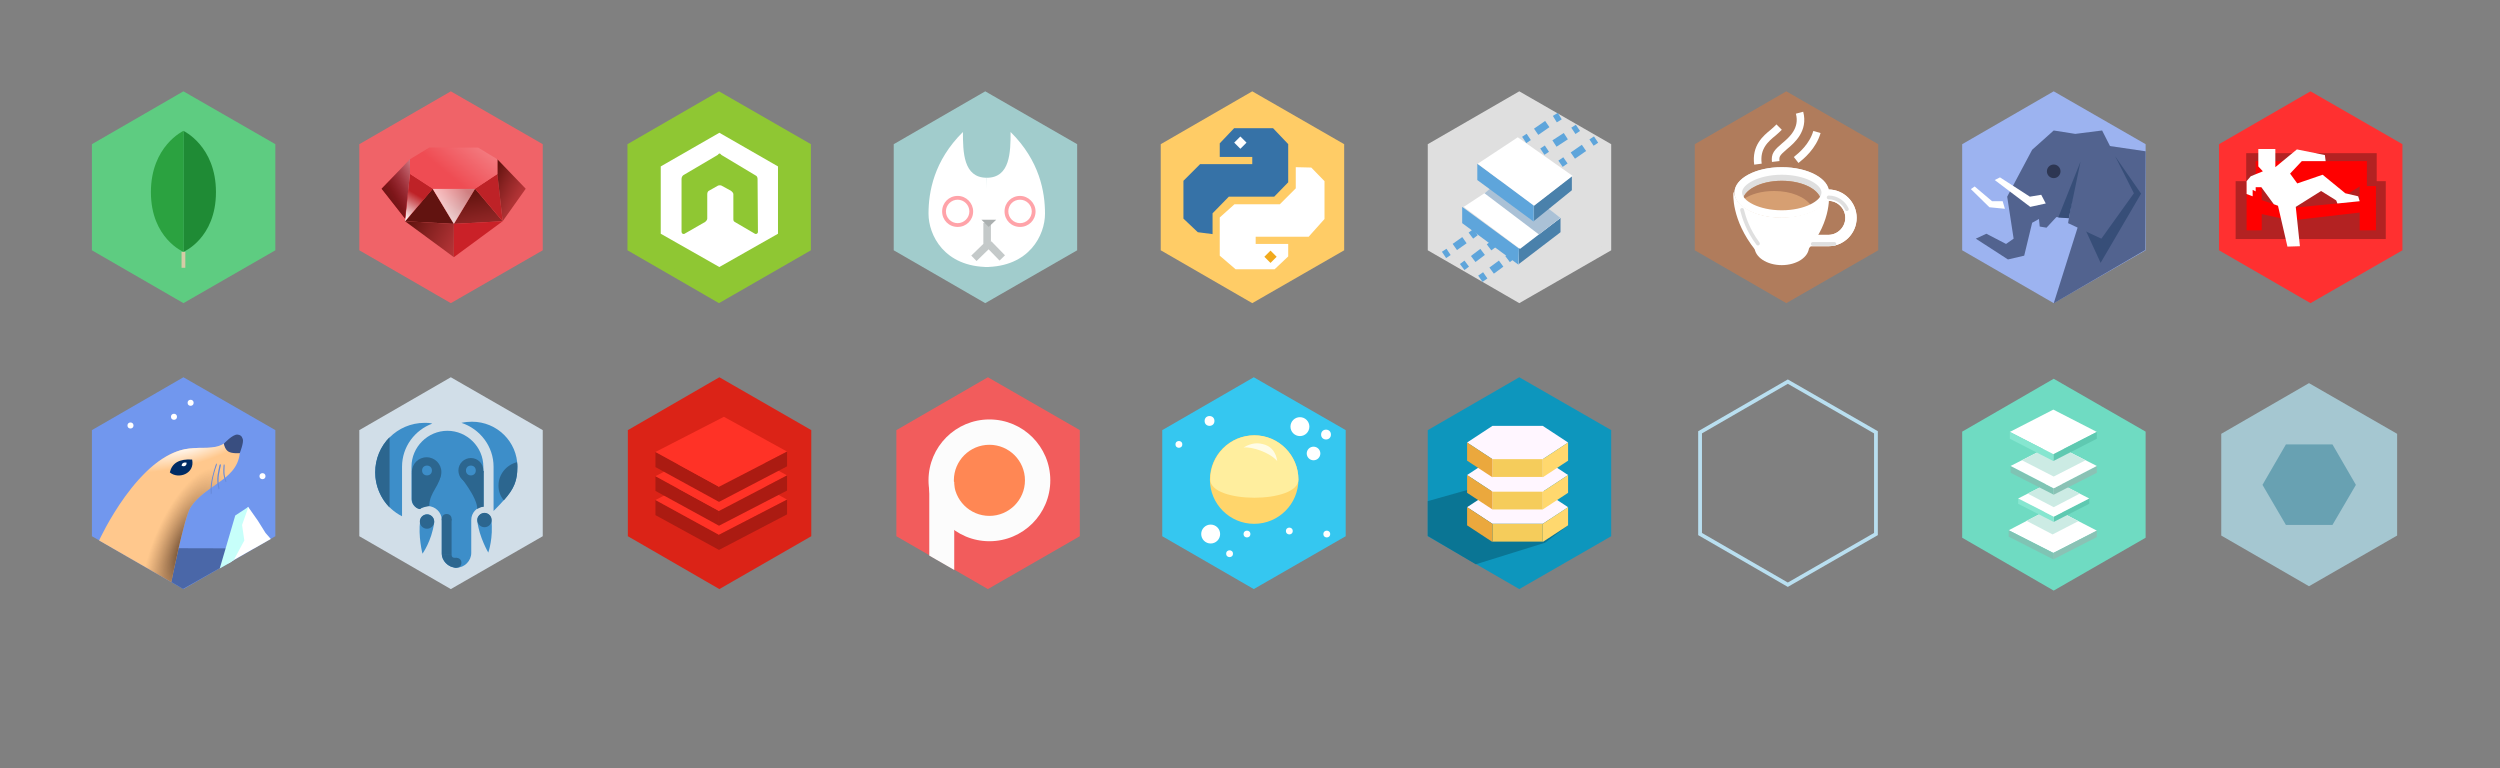 <?xml version="1.0" encoding="utf-8"?>
<!-- Generator: Adobe Illustrator 19.2.1, SVG Export Plug-In . SVG Version: 6.00 Build 0)  -->
<svg version="1.1" id="svgs" xmlns="http://www.w3.org/2000/svg" xmlns:xlink="http://www.w3.org/1999/xlink" x="0px" y="0px"
	 viewBox="0 0 661 203.1" style="enable-background:new 0 0 661 203.1;" xml:space="preserve">
<rect x="0" y="0" width="661" height="203.1" fill="#808080" stroke="none"/>
<style type="text/css">
	.st0{fill:#F06368;stroke:#F06368;stroke-width:2;stroke-miterlimit:10;}
	.st1{fill:#CA2128;}
	.st2{fill:url(#SVGID_1_);}
	.st3{fill:#BE2227;}
	.st4{fill:url(#SVGID_2_);}
	.st5{fill:#621310;}
	.st6{fill:url(#SVGID_3_);}
	.st7{fill:#D32034;}
	.st8{fill:url(#SVGID_4_);}
	.st9{fill:url(#SVGID_5_);}
	.st10{fill:url(#SVGID_6_);}
	.st11{fill:url(#SVGID_7_);}
	.st12{fill:#EF4C53;}
	.st13{opacity:0.61;fill:url(#SVGID_8_);enable-background:new    ;}
	.st14{fill:url(#SVGID_9_);}
	.st15{fill:url(#SVGID_10_);}
	.st16{fill:#8FC733;stroke:#8FC733;stroke-width:2;stroke-miterlimit:10;}
	.st17{fill:#FFFFFF;}
	.st18{fill:#8FC733;}
	.st19{fill:#A1CCCC;stroke:#A1CCCC;stroke-width:2;stroke-miterlimit:10;}
	.st20{fill:#FFA3A9;}
	.st21{fill:none;stroke:#C4C9C9;stroke-width:2;stroke-miterlimit:10;}
	.st22{fill:#ABB0B0;}
	.st23{fill:#FFCC66;stroke:#FFCC66;stroke-width:2;stroke-miterlimit:10;}
	.st24{fill:#3672A7;}
	.st25{fill:#F1AA1D;}
	.st26{fill:#6FDBC2;stroke:#6FDBC2;stroke-width:2;stroke-miterlimit:10;}
	.st27{fill:#CCEBE4;}
	.st28{fill:#8AC2B5;}
	.st29{fill:#7FC4B4;}
	.st30{fill:#5FC9B1;}
	.st31{fill:#86E6D0;}
	.st32{fill:#A5C7D1;}
	.st33{fill:#68A1B2;}
	.st34{fill:#DFDFDF;stroke:#DFDFDF;stroke-width:2;stroke-miterlimit:10;}
	.st35{fill:#4A81AB;}
	.st36{fill:#5EA5DB;}
	.st37{fill:#AAC1D6;}
	.st38{fill:none;stroke:#5EA5DB;stroke-width:2;stroke-miterlimit:10;}
	.st39{fill:none;stroke:#5EA5DB;stroke-width:2;stroke-miterlimit:10;stroke-dasharray:3.581,2.387;}
	.st40{fill:none;stroke:#5EA5DB;stroke-width:2;stroke-miterlimit:10;stroke-dasharray:3.119,2.079;}
	.st41{fill:none;stroke:#5EA5DB;stroke-width:2;stroke-miterlimit:10;stroke-dasharray:3.119,2.08;}
	.st42{fill:none;stroke:#5EA5DB;stroke-width:2;stroke-miterlimit:10;stroke-dasharray:3.12,2.08;}
	.st43{fill:#B07C5C;stroke:#B07C5C;stroke-width:2;stroke-miterlimit:10;}
	.st44{fill:#DFDFDF;}
	.st45{clip-path:url(#SVGID_12_);fill:#D69F72;}
	.st46{clip-path:url(#SVGID_14_);fill:#B37E5D;}
	.st47{fill:none;stroke:#FFFFFF;stroke-width:3;stroke-miterlimit:10;}
	.st48{fill:none;stroke:#DFDFDF;stroke-linecap:round;stroke-miterlimit:10;}
	.st49{fill:none;stroke:#FFFFFF;stroke-width:2;stroke-miterlimit:10;}
	.st50{fill:#9CB3F0;stroke:#9CB3F0;stroke-width:2;stroke-miterlimit:10;}
	.st51{fill:#52638F;}
	.st52{fill:#374E78;}
	.st53{fill:#2D3652;}
	.st54{fill:#FF3030;stroke:#FF3030;stroke-width:2;stroke-miterlimit:10;}
	.st55{fill:#B32222;}
	.st56{fill:#FF0000;}
	.st57{fill:#5ECC81;stroke:#5ECC81;stroke-width:2;stroke-miterlimit:10;}
	.st58{fill:#1F8B35;}
	.st59{fill:#2BA240;}
	.st60{fill:none;stroke:#D6CBA6;stroke-miterlimit:10;}
	.st61{fill:#7197EE;stroke:#7197EE;stroke-width:2;stroke-miterlimit:10;}
	.st62{fill:#4A67A8;}
	.st63{fill:#FFC88D;}
	.st64{fill:url(#path3352_1_);}
	.st65{fill:url(#path4028_1_);}
	.st66{fill:#002B64;}
	.st67{fill:#678AD9;}
	.st68{fill:#394E80;}
	.st69{fill:#C7FFFA;}
	.st70{fill:#D1DEE8;stroke:#D1DEE8;stroke-width:2;stroke-miterlimit:10;}
	.st71{fill:#3D8EC9;}
	.st72{fill:#2C668F;}
	.st73{fill:#DB2317;stroke:#DB2317;stroke-width:2;stroke-miterlimit:10;}
	.st74{fill:#AB1B12;}
	.st75{fill:#FF3226;}
	.st76{fill:#F25C5C;stroke:#F25C5C;stroke-width:2;stroke-miterlimit:10;}
	.st77{fill:#FCFCFC;}
	.st78{fill:#FF8754;}
	.st79{fill:#35C7F0;stroke:#35C7F0;stroke-width:2;stroke-miterlimit:10;}
	.st80{fill:#FFD56B;}
	.st81{fill:#FFEE9E;}
	.st82{fill:#FFFCE6;}
	.st83{fill:#0D96BD;stroke:#0D96BD;stroke-width:2;stroke-miterlimit:10;}
	.st84{fill:#0A7594;}
	.st85{fill:#FFF6FF;}
	.st86{fill:#FFD86E;}
	.st87{fill:#F5CC5B;}
	.st88{fill:#EBA83D;}
	.st89{fill:none;stroke:#B9DFF0;stroke-miterlimit:10;}
	.st90{fill:none;stroke:#218BB0;stroke-width:1.113;stroke-linecap:round;stroke-linejoin:round;}
	.st91{fill:#218BB0;}
	.st92{fill:none;stroke:#46B4DB;stroke-width:0.88;stroke-linecap:round;stroke-linejoin:round;}
	.st93{fill:#46B4DB;}
	.st94{fill:#005A7A;}
	.st95{fill:none;stroke:#DB4559;stroke-width:2;stroke-miterlimit:10;}
</style>
<g id="hex-ruby">
	<polygon id="_x3E_bg" class="st0" points="142.5,65.6 119.2,79 96,65.6 96,38.7 119.2,25.3 142.5,38.7 	"/>
	<path class="st1" d="M120,58.5"/>
	
		<linearGradient id="SVGID_1_" gradientUnits="userSpaceOnUse" x1="133.748" y1="-1029.705" x2="124.896" y2="-1072.697" gradientTransform="matrix(1 0 0 1 0 1124)">
		<stop  offset="0" style="stop-color:#EF4C53"/>
		<stop  offset="0.165" style="stop-color:#EB4A51"/>
		<stop  offset="0.336" style="stop-color:#DE454B"/>
		<stop  offset="0.51" style="stop-color:#CA3D41"/>
		<stop  offset="0.687" style="stop-color:#AC3133"/>
		<stop  offset="0.863" style="stop-color:#872221"/>
		<stop  offset="1" style="stop-color:#651410"/>
	</linearGradient>
	<polygon class="st2" points="132.9,58.5 125.6,49.9 120,59.2 	"/>
	<polygon class="st3" points="125.6,49.9 131.5,46 132.9,58.5 	"/>
	
		<linearGradient id="SVGID_2_" gradientUnits="userSpaceOnUse" x1="150.923" y1="-1063.66" x2="129.114" y2="-1075.355" gradientTransform="matrix(1 0 0 1 0 1124)">
		<stop  offset="0" style="stop-color:#EF4C53"/>
		<stop  offset="0.165" style="stop-color:#EB4A51"/>
		<stop  offset="0.336" style="stop-color:#DE454B"/>
		<stop  offset="0.51" style="stop-color:#CA3D41"/>
		<stop  offset="0.687" style="stop-color:#AC3133"/>
		<stop  offset="0.863" style="stop-color:#872221"/>
		<stop  offset="1" style="stop-color:#651410"/>
	</linearGradient>
	<polygon class="st4" points="132.9,58.5 139,49.9 131.5,42.1 131.5,46 	"/>
	<polygon class="st5" points="107.1,58.5 114.4,49.9 120,59.2 	"/>
	<polygon class="st3" points="114.4,49.9 108.4,46 107.1,58.5 	"/>
	<polygon class="st3" points="114.4,49.9 108.4,46 107.1,58.5 	"/>
	
		<linearGradient id="SVGID_3_" gradientUnits="userSpaceOnUse" x1="105.871" y1="-1066.661" x2="109.561" y2="-1072.927" gradientTransform="matrix(1 0 0 1 0 1124)">
		<stop  offset="0" style="stop-color:#FFFFFF"/>
		<stop  offset="1" style="stop-color:#FFFFFF;stop-opacity:0"/>
	</linearGradient>
	<polygon class="st6" points="114.4,49.9 108.4,46 107.1,58.5 	"/>
	<polygon class="st7" points="107.1,57.8 100.9,49.9 108.4,42.1 108.4,46 	"/>
	
		<linearGradient id="SVGID_4_" gradientUnits="userSpaceOnUse" x1="115.151" y1="-1078.367" x2="104.336" y2="-1072.058" gradientTransform="matrix(1 0 0 1 0 1124)">
		<stop  offset="0" style="stop-color:#FFFFFF"/>
		<stop  offset="1" style="stop-color:#FFFFFF;stop-opacity:0"/>
	</linearGradient>
	<polygon class="st8" points="107.1,57.8 100.9,49.9 108.4,42.1 108.4,46 	"/>
	
		<linearGradient id="SVGID_5_" gradientUnits="userSpaceOnUse" x1="100.879" y1="-1070.152" x2="118.305" y2="-1080.038" gradientTransform="matrix(1 0 0 1 0 1124)">
		<stop  offset="0" style="stop-color:#621310"/>
		<stop  offset="0.172" style="stop-color:#661312;stop-opacity:0.828"/>
		<stop  offset="0.351" style="stop-color:#731418;stop-opacity:0.649"/>
		<stop  offset="0.533" style="stop-color:#871621;stop-opacity:0.467"/>
		<stop  offset="0.717" style="stop-color:#A5182E;stop-opacity:0.283"/>
		<stop  offset="0.901" style="stop-color:#CA1A3F;stop-opacity:9.930000e-02"/>
		<stop  offset="1" style="stop-color:#E11C4A;stop-opacity:0"/>
	</linearGradient>
	<polygon class="st9" points="107.1,57.8 100.9,49.9 108.4,42.1 108.4,46 	"/>
	
		<linearGradient id="SVGID_6_" gradientUnits="userSpaceOnUse" x1="115.44" y1="-1074.303" x2="121.862" y2="-1070.069" gradientTransform="matrix(1 0 0 1 0 1124)">
		<stop  offset="0" style="stop-color:#EE3A3F"/>
		<stop  offset="1" style="stop-color:#AC2125"/>
	</linearGradient>
	<polygon class="st10" points="120,49.9 114.4,49.9 114.4,49.9 120,59.2 125.6,49.9 125.6,49.9 	"/>
	
		<linearGradient id="SVGID_7_" gradientUnits="userSpaceOnUse" x1="112.976" y1="-1065.15" x2="122.318" y2="-1074.66" gradientTransform="matrix(1 0 0 1 0 1124)">
		<stop  offset="0" style="stop-color:#FFFFFF"/>
		<stop  offset="1" style="stop-color:#FFFFFF;stop-opacity:0.42"/>
	</linearGradient>
	<polygon class="st11" points="120,49.9 114.4,49.9 114.4,49.9 120,59.2 125.6,49.9 125.6,49.9 	"/>
	<polygon class="st12" points="126.4,39 120,39 113.5,39 108.4,42.1 108.4,46 114.4,49.9 120,49.9 125.6,49.9 131.5,46 131.5,42.1 	
		"/>
	
		<linearGradient id="SVGID_8_" gradientUnits="userSpaceOnUse" x1="135.506" y1="-1098.588" x2="118.359" y2="-1078.044" gradientTransform="matrix(1 0 0 1 0 1124)">
		<stop  offset="0" style="stop-color:#FFFFFF"/>
		<stop  offset="1" style="stop-color:#FFFFFF;stop-opacity:0"/>
	</linearGradient>
	<polygon class="st13" points="126.4,39 120,39 113.5,39 108.4,42.1 108.4,46 114.4,49.9 120,49.9 125.6,49.9 131.5,46 131.5,42.1 	
		"/>
	<polygon class="st1" points="120,59.2 120,68 132.9,58.5 	"/>
	
		<linearGradient id="SVGID_9_" gradientUnits="userSpaceOnUse" x1="142.802" y1="-1048.173" x2="109.157" y2="-1066.214" gradientTransform="matrix(1 0 0 1 0 1124)">
		<stop  offset="0" style="stop-color:#EF4C53"/>
		<stop  offset="0.165" style="stop-color:#EB4A51"/>
		<stop  offset="0.336" style="stop-color:#DE454B"/>
		<stop  offset="0.51" style="stop-color:#CA3D41"/>
		<stop  offset="0.687" style="stop-color:#AC3133"/>
		<stop  offset="0.863" style="stop-color:#872221"/>
		<stop  offset="1" style="stop-color:#651410"/>
	</linearGradient>
	<polygon class="st14" points="120,59.2 120,59.2 107.1,58.5 120,68 120,68 	"/>
	
		<linearGradient id="SVGID_10_" gradientUnits="userSpaceOnUse" x1="108.4" y1="-1078" x2="108.4" y2="-1078" gradientTransform="matrix(1 0 0 1 0 1124)">
		<stop  offset="0" style="stop-color:#EF4C53"/>
		<stop  offset="0.165" style="stop-color:#EB4A51"/>
		<stop  offset="0.336" style="stop-color:#DE454B"/>
		<stop  offset="0.51" style="stop-color:#CA3D41"/>
		<stop  offset="0.687" style="stop-color:#AC3133"/>
		<stop  offset="0.863" style="stop-color:#872221"/>
		<stop  offset="1" style="stop-color:#651410"/>
	</linearGradient>
	<path class="st15" d="M108.4,46"/>
</g>
<g id="hex-node">
	<polygon id="_x3E_bg_2_" class="st16" points="213.4,65.6 190.1,79 166.9,65.6 166.9,38.7 190.1,25.3 213.4,38.7 	"/>
	<polygon class="st17" points="190.2,35.1 205.7,44 205.7,61.8 190.2,70.6 174.7,61.8 174.7,44 	"/>
	<path class="st18" d="M200.3,47.3c0-0.4-0.2-0.8-0.5-0.9l-9-5.4c-0.2-0.1-0.3-0.4-0.5-0.4h-0.1c-0.2,0-0.3,0.3-0.5,0.4l-9,5.3
		c-0.3,0.2-0.5,0.6-0.5,1v14c0,0.2,0.1,0.4,0.3,0.5s0.4,0.1,0.5,0l5.4-3.1c0.3-0.2,0.6-0.6,0.6-0.9v-6.5c0-0.4,0.2-0.8,0.5-0.9
		l2.3-1.3c0.2-0.1,0.3-0.1,0.5-0.1s0.4,0,0.5,0.1l2.4,1.3c0.3,0.2,0.7,0.6,0.7,0.9v6.5c0,0.4,0,0.7,0.4,0.9l5.3,3.1
		c0.2,0.1,0.3,0.1,0.5,0s0.3-0.3,0.3-0.5L200.3,47.3z"/>
</g>
<g id="hex-memcached">
	<polygon id="_x3E_bg_3_" class="st19" points="283.8,65.6 260.5,79 237.3,65.6 237.3,38.7 260.5,25.3 283.8,38.7 	"/>
	<path class="st17" d="M260.4,70.6c11.8,0,15.9-8.5,15.9-14.1c0-5.7-1.4-14-9.1-21.6c0,5.3-0.1,12.1-6.3,12.1"/>
	<path class="st17" d="M261.4,70.6c-11.8,0-15.9-8.5-15.9-14.1c0-5.7,1.4-14,9.1-21.6c0,5.3,0.1,12.1,6.3,12.1"/>
	<g>
		<circle class="st17" cx="269.7" cy="56" r="3.5"/>
	</g>
	<g>
		<path class="st20" d="M269.7,52.8c1.7,0,3.1,1.4,3.1,3.1c0,1.7-1.4,3.1-3.1,3.1s-3.1-1.4-3.1-3.1S267.9,52.8,269.7,52.8
			 M269.7,51.8c-2.3,0-4.1,1.8-4.1,4.1s1.8,4.1,4.1,4.1c2.3,0,4.1-1.8,4.1-4.1C273.8,53.7,271.9,51.8,269.7,51.8L269.7,51.8z"/>
	</g>
	<g>
		<polyline class="st21" points="261,58.9 261,64.9 257.5,68.3 		"/>
		<line class="st21" x1="265" y1="68.2" x2="261.4" y2="64.5"/>
	</g>
	<g>
		<circle class="st17" cx="253.2" cy="56" r="3.5"/>
	</g>
	<polygon class="st22" points="263.4,58.1 261.4,60 259.5,58.1 	"/>
	<g>
		<path class="st20" d="M253.2,52.8c1.7,0,3.1,1.4,3.1,3.1c0,1.7-1.4,3.1-3.1,3.1c-1.7,0-3.1-1.4-3.1-3.1
			C250.1,54.2,251.5,52.8,253.2,52.8 M253.2,51.8c-2.3,0-4.1,1.8-4.1,4.1s1.8,4.1,4.1,4.1s4.1-1.8,4.1-4.1
			C257.3,53.7,255.5,51.8,253.2,51.8L253.2,51.8z"/>
	</g>
</g>
<g id="hex-python">
	<polygon id="_x3E_bg_4_" class="st23" points="354.4,65.6 331.1,79 307.9,65.6 307.9,38.7 331.1,25.3 354.4,38.7 	"/>
	<polygon class="st24" points="331.1,41.5 322.5,41.5 322.5,37.9 326.3,33.9 336.6,33.9 340.6,38.1 340.6,48.2 336.9,52 324.9,52 
		320.6,56.4 320.6,61.9 316.7,61.4 312.9,57.8 312.9,47.8 317.3,43.4 331.1,43.4 	"/>
	
		<rect x="326.9" y="36.6" transform="matrix(0.707 -0.707 0.707 0.707 69.331 242.953)" class="st17" width="2.3" height="2.3"/>
	<polygon class="st17" points="332,64.5 340.6,64.5 340.6,67.8 337,71.2 326.7,71.2 322.5,67.6 322.5,57.5 326.4,54 338.4,54 
		342.6,49.8 342.6,44.2 346.7,44.3 350.2,47.9 350.2,57.9 346,62.6 332,62.6 	"/>
	
		<rect x="334.6" y="66.8" transform="matrix(0.708 -0.707 0.707 0.708 50.171 257.155)" class="st25" width="2.3" height="2.3"/>
</g>
<g id="hex-platform">
	<polygon id="_x3E_bg_15_" class="st26" points="566.3,141.6 543,155 519.8,141.6 519.8,114.7 543,101.3 566.3,114.7 	"/>
	<g id="logo-horizontal_1_">
		<g>
			<polygon class="st17" points="554.4,140.3 542.9,146.2 531.1,140.2 542.6,134.2 			"/>
			<polygon class="st27" points="549.5,137.8 542.7,141.3 535.8,137.7 542.6,134.2 			"/>
			<polygon class="st28" points="542.9,146.2 554.4,140.3 554.4,142 542.9,147.9 			"/>
			<polygon class="st29" points="542.9,146.2 531.1,140.2 531.1,141.9 542.9,147.9 			"/>
		</g>
		<g>
			<polygon class="st30" points="543,136.6 552.4,131.8 552.4,133.2 543,138 			"/>
			<polygon class="st31" points="543,136.6 533.6,131.8 533.6,133.2 543,138 			"/>
			<polygon class="st17" points="552.4,131.8 543,136.6 533.6,131.8 543,127 			"/>
			<polygon class="st27" points="549.9,130.5 543,134.1 536.1,130.5 543,127 			"/>
		</g>
		<g>
			<polygon class="st28" points="543,129.1 554.4,123.2 554.4,125 543,130.8 			"/>
			<polygon class="st29" points="543,129.1 531.6,123.2 531.6,125 543,130.8 			"/>
			<polygon class="st17" points="554.4,123.2 543,129.1 531.6,123.2 543,117.4 			"/>
			<polygon class="st27" points="551.4,121.7 543,126 534.6,121.7 543,117.4 			"/>
		</g>
		<g>
			<polygon class="st17" points="554.4,114.2 542.9,120.1 531.4,114.2 542.9,108.3 			"/>
			<polygon class="st30" points="542.9,120.1 554.4,114.2 554.4,116 542.9,121.9 			"/>
			<polygon class="st31" points="542.9,120.1 531.4,114.2 531.4,116 542.9,121.9 			"/>
		</g>
	</g>
</g>
<g id="hex-system">
	<polygon id="_x3E_bg_16_" class="st32" points="633.8,141.6 610.5,155 587.3,141.6 587.3,114.7 610.5,101.3 633.8,114.7 	"/>
	<polygon class="st33" points="616.7,117.5 622.9,128.2 616.7,138.8 604.4,138.8 598.2,128.2 604.4,117.5 	"/>
</g>
<g id="hex-storage">
	<polygon id="_x3E_bg_5_" class="st34" points="425,65.6 401.7,79 378.5,65.6 378.5,38.7 401.7,25.3 425,38.7 	"/>
	<polygon class="st35" points="412.6,61.4 412.6,57.6 401.6,65.7 401.6,69.8 	"/>
	<polyline class="st36" points="401.6,65.7 386.6,54.7 386.6,59 401.5,70 	"/>
	<polygon class="st17" points="398.1,47.4 387,54.7 401.9,65.8 412.6,57.6 	"/>
	<polygon class="st37" points="392.5,51.1 406.9,62 412.6,57.6 398.1,46.5 	"/>
	<polygon class="st35" points="415.6,50.3 415.6,46.5 405.6,54.3 405.6,58.4 	"/>
	<polyline class="st36" points="405.5,54.3 390.6,43.3 390.6,47.6 405.5,58.6 	"/>
	<polygon class="st17" points="401.3,36.3 390.7,43.3 405.6,54.4 415.8,46.5 	"/>
	<g>
		<g>
			<line class="st38" x1="412.4" y1="30.7" x2="411.1" y2="31.5"/>
			<line class="st39" x1="409.1" y1="32.8" x2="405.2" y2="35.5"/>
			<line class="st38" x1="404.2" y1="36.2" x2="403" y2="37"/>
		</g>
	</g>
	<g>
		<g>
			<line class="st38" x1="417.2" y1="33.8" x2="416" y2="34.6"/>
			<line class="st39" x1="414" y1="36" x2="410" y2="38.6"/>
			<line class="st38" x1="409" y1="39.3" x2="407.8" y2="40.1"/>
		</g>
	</g>
	<g>
		<g>
			<line class="st38" x1="422" y1="36.9" x2="420.8" y2="37.7"/>
			<line class="st39" x1="418.8" y1="39.1" x2="414.9" y2="41.8"/>
			<line class="st38" x1="413.9" y1="42.4" x2="412.6" y2="43.3"/>
		</g>
	</g>
	<g>
		<g>
			<line class="st38" x1="390.1" y1="61.4" x2="388.9" y2="62.3"/>
			<line class="st40" x1="387.2" y1="63.5" x2="383.8" y2="65.9"/>
			<line class="st38" x1="383" y1="66.6" x2="381.8" y2="67.4"/>
		</g>
	</g>
	<g>
		<g>
			<line class="st38" x1="394.9" y1="64.5" x2="393.7" y2="65.4"/>
			<line class="st41" x1="392" y1="66.6" x2="388.7" y2="69.1"/>
			<line class="st38" x1="387.8" y1="69.7" x2="386.6" y2="70.6"/>
		</g>
	</g>
	<g>
		<g>
			<line class="st38" x1="399.8" y1="67.6" x2="398.6" y2="68.5"/>
			<line class="st42" x1="396.9" y1="69.7" x2="393.5" y2="72.2"/>
			<line class="st38" x1="392.7" y1="72.8" x2="391.4" y2="73.7"/>
		</g>
	</g>
</g>
<g id="hex-java">
	<polygon id="_x3E_bg_6_" class="st43" points="495.6,65.6 472.3,79 449.1,65.6 449.1,38.7 472.3,25.3 495.6,38.7 	"/>
	<ellipse class="st17" cx="471.1" cy="65.3" rx="7.2" ry="4.8"/>
	<ellipse class="st44" cx="471.1" cy="50.9" rx="12.5" ry="6.7"/>
	<g>
		<g>
			<g>
				<g>
					<g>
						<g>
							<defs>
								<ellipse id="SVGID_11_" cx="471.1" cy="53.4" rx="10.4" ry="5.6"/>
							</defs>
							<clipPath id="SVGID_12_">
								<use xlink:href="#SVGID_11_"  style="overflow:visible;"/>
							</clipPath>
							<ellipse class="st45" cx="471.1" cy="53.4" rx="10.4" ry="5.6"/>
						</g>
					</g>
				</g>
			</g>
		</g>
		<g>
			<g>
				<g>
					<g>
						<g>
							<defs>
								<ellipse id="SVGID_13_" cx="471.1" cy="53.4" rx="10.4" ry="5.6"/>
							</defs>
							<clipPath id="SVGID_14_">
								<use xlink:href="#SVGID_13_"  style="overflow:visible;"/>
							</clipPath>
							<path class="st46" d="M487.1,45.9h-26v6.7c1.9-1.3,4.7-2.1,8-2.1c4.5,0,8.2,1.6,9.7,3.8C478.8,54.2,486.5,53.5,487.1,45.9z"
								/>
						</g>
					</g>
				</g>
			</g>
		</g>
	</g>
	<path class="st17" d="M478.1,65.9c-0.9,1.9-3.6,2.4-6.9,2.4s-6.1-0.9-6.9-2.2h-0.2c-6.4-8-5.8-15-5.8-15l0.2-0.5
		c0,3.7,5.5,6.9,12.4,6.9s12.6-3,12.6-6.7v0.1C483.6,51,484.5,58.3,478.1,65.9L478.1,65.9L478.1,65.9z"/>
	<g>
		<path class="st17" d="M471.1,46.2c6,0,10.5,2.5,10.5,4.7s-4.5,4.7-10.5,4.7s-10.5-2.5-10.5-4.7S465.1,46.2,471.1,46.2 M471.1,44.2
			c-6.9,0-12.5,3-12.5,6.7s5.6,6.7,12.5,6.7s12.5-3,12.5-6.7S478,44.2,471.1,44.2L471.1,44.2z"/>
	</g>
	<path class="st47" d="M483.4,51.6c3.3,0,6,2.7,6,6s-2.7,6-6,6s-5.1,0-5.1,0"/>
	<path class="st47" d="M483.4,51.6c3.3,0,6,2.7,6,6s-2.7,6-6,6s-5.1,0-5.1,0"/>
	<path class="st48" d="M483.5,52.2c2.1,0,4,1.3,4.8,3.1"/>
	<line class="st48" x1="479.3" y1="64.5" x2="485" y2="64.5"/>
	<path class="st48" d="M464.8,64.4c-2.7-3.6-3.7-6.9-4.2-8.9"/>
	<path class="st49" d="M480.4,34.9c-1.1,3.8-4.1,6.3-5.5,7.4"/>
	<path class="st49" d="M464.8,43.4c-0.6-4.5,2-6.7,4.1-8.4c0.6-0.5,1.1-1,1.5-1.4"/>
	<path class="st49" d="M475.8,29.8c1.2,4.5-2.1,7.3-3.9,8.8c-2.1,1.8-2.6,2.4-2.4,4.1"/>
</g>
<g id="hex-php">
	<polygon id="_x3E_bg_7_" class="st50" points="566.3,65.6 543,79 519.8,65.6 519.8,38.7 543,25.3 566.3,38.7 	"/>
	<polyline class="st51" points="550.1,57.7 543,80.2 567.2,66.1 567.3,40 556.4,38.4 	"/>
	<polygon class="st52" points="559.3,41.4 566.1,51.2 555.4,69.5 551.5,61 	"/>
	<polygon class="st51" points="537.3,39.6 543,34.5 548.7,35.4 555.8,34.5 564.2,51.1 555.6,63.1 546.8,59 548.1,51.3 546.8,57.6 
		543.7,57.4 541.1,60.2 539.3,59.9 539.1,57.9 537.3,58.9 535.2,67.6 530.9,68.6 522.4,63.1 525.2,61.8 530.4,64.5 532.4,63.1 
		530.7,52 	"/>
	<polygon class="st17" points="539.7,51.5 540.9,53.8 536.8,54.7 527.4,47.6 528.8,46.9 536.7,52 	"/>
	<polygon class="st17" points="529.5,53.2 526.7,53.2 522.1,49.3 521.1,50 526,54.8 530.1,55.2 	"/>
	<circle class="st53" cx="543" cy="45.3" r="1.8"/>
	<polygon class="st52" points="550.1,42.7 547,57.7 544.2,57.5 	"/>
</g>
<g id="hex-couch-db">
	<polygon id="_x3E_bg_8_" class="st54" points="634.2,65.6 610.9,79 587.7,65.6 587.7,38.7 610.9,25.3 634.2,38.7 	"/>
	<g>
		<polygon class="st55" points="591.1,63.2 630.8,63.2 630.8,47.9 628.4,47.9 628.4,40.5 593.9,40.5 593.9,47.9 591.1,47.9 		"/>
		<polygon class="st56" points="625.8,49.2 625.8,42.6 596.4,42.6 596.4,48.1 594,48.1 594,60.9 596.4,60.9 598,60.9 622.4,60.9 
			625.8,60.9 628.2,60.9 628.2,49.2 		"/>
		<polygon class="st55" points="598,56.6 598,62.4 623.9,62.4 623.9,56.2 605.7,58.3 		"/>
		<polygon class="st55" points="598,49 598,52.9 604.5,55.1 623.9,53.2 623.9,49.3 619.9,51.8 613.2,49 605.4,50.5 		"/>
		<polygon class="st17" points="595.1,46.6 598.3,45.3 597.1,44 597.1,39.4 601.6,39.4 601.6,44.2 607.3,39.5 614.7,41 614.9,42.6 
			612.6,42.6 611.4,42.6 608.6,42.6 605.5,45.9 607.4,48.5 614.1,46.2 620.1,51.1 623.5,51.9 623.9,53.2 618,53.8 617.7,53 
			617.4,52.8 613.7,50.5 607,54.7 608.1,65.1 604.8,65.2 602.3,54.4 601.2,54 597.9,49.5 596.4,49.5 596.4,50.6 595.6,50.2 
			595.6,51.9 594,51.3 594,47.9 		"/>
	</g>
</g>
<g id="hex-mongo-db">
	<polygon id="_x3E_bg_1_" class="st57" points="71.8,65.6 48.5,79 25.3,65.6 25.3,38.7 48.5,25.3 71.8,38.7 	"/>
	<path class="st58" d="M48.5,34.6v32c0,0,8.6-3.6,8.6-15.8S48.5,34.6,48.5,34.6z"/>
	<path class="st59" d="M48.5,34.6v32c0,0-8.6-3.6-8.6-15.8S48.5,34.6,48.5,34.6z"/>
	<line class="st60" x1="48.5" y1="66.6" x2="48.5" y2="70.8"/>
</g>
<g id="hex-maria-db">
	<polygon id="_x3E_bg_9_" class="st61" points="71.8,141.2 48.5,154.6 25.3,141.2 25.3,114.3 48.5,100.9 71.8,114.3 	"/>
	<circle class="st17" cx="46" cy="110.2" r="0.8"/>
	<circle class="st17" cx="50.4" cy="106.5" r="0.8"/>
	<circle class="st17" cx="34.5" cy="112.5" r="0.8"/>
	<circle class="st17" cx="69.4" cy="125.9" r="0.8"/>
	<polygon class="st62" points="48.4,155.7 30,144.9 67.3,145 	"/>
	<path id="path3352_5_" class="st63" d="M45.3,153.9c0,0,3.4-17.2,5.1-19.8c1.8-2.8,4.6-4.5,7.1-6.3c2.9-2,5.5-4.1,5.9-8
		c-3-0.3-3.7-1-4.2-2.5c-1.5,0.9-2.9,1-4.5,1.1c-1.4,0-2.9,0-4.7,0.2c-13.4,1.4-23.8,24.3-23.8,24.3L45.3,153.9z"/>
	
		<radialGradient id="path3352_1_" cx="1156.679" cy="3316.612" r="22.823" gradientTransform="matrix(0.379 -0.925 -0.363 -0.149 814.814 1709.216)" gradientUnits="userSpaceOnUse">
		<stop  offset="0" style="stop-color:#543824"/>
		<stop  offset="1" style="stop-color:#8B5E3C;stop-opacity:0"/>
	</radialGradient>
	<path id="path3352_2_" class="st64" d="M45.3,153.9c0,0,3.4-17.2,5.1-19.8c1.8-2.8,4.6-4.5,7.1-6.3c2.9-2,5.5-4.1,5.9-8
		c-3-0.3-3.7-1-4.2-2.5c-1.5,0.9-2.9,1-4.5,1.1c-1.4,0-2.9,0-4.7,0.2c-13.4,1.4-23.8,24.3-23.8,24.3L45.3,153.9z"/>
	
		<radialGradient id="path4028_1_" cx="306.125" cy="498.736" r="12.954" gradientTransform="matrix(0.108 0.393 -1.445 0.397 737.182 -200.589)" gradientUnits="userSpaceOnUse">
		<stop  offset="0" style="stop-color:#FFFFFF"/>
		<stop  offset="1" style="stop-color:#FFFFFF;stop-opacity:0"/>
	</radialGradient>
	<path id="path4028_3_" class="st65" d="M59.2,117.3c-1.5,0.9-2.9,1-4.5,1.1c-1.4,0-2.9,0-4.7,0.2c-5.7,0.6-11,5.4-14.1,9l12.5,12.6
		c0.7-2.8,1.3-5,2-6.1c1.8-2.8,4.6-4.5,7.1-6.3c2.9-2,5.4-4.1,5.9-8C60.4,119.6,59.7,118.9,59.2,117.3z"/>
	<path id="path3880_6_" class="st66" d="M44.9,124.9c2.2,1.9,6.7,0.4,5.9-3.4C47.4,121.3,45.5,122.4,44.9,124.9z"/>
	<path id="path3880_5_" class="st17" d="M48,123.1c0.5,0.4,1.5,0.1,1.3-0.8C48.5,122.2,48.1,122.5,48,123.1z"/>
	<path id="path3882_3_" class="st67" d="M59.4,123.1c0,0.9-0.3,2.1,0.4,4c0.1,0.3,0,0.6-0.2,0.2c-0.7-1.8-0.6-2.8-0.5-4.1
		C59.1,122.6,59.4,122.7,59.4,123.1z"/>
	<path id="path3884_3_" class="st67" d="M58.4,123.1c-0.2,1.1-1,3.2-0.4,5.8c0.1,0.4-0.2,0.8-0.3,0.1c-0.6-2.5,0-4.3,0.3-5.9
		C58.2,122.5,58.4,122.7,58.4,123.1z"/>
	<path id="path3888_3_" class="st67" d="M57.3,123c-0.4,1.1-1.6,4.6-1.3,7.2c0,0.4-0.3,0.8-0.3,0.1c-0.2-2.5,0.8-5.8,1.3-7.3
		C57.2,122.3,57.4,122.5,57.3,123z"/>
	<path class="st68" d="M59.2,117.3c0,0,2.3-2.5,3.6-2.4c0.7,0.1,1.1,0.3,1.4,1.2c0.3,0.9-0.8,3.7-0.8,3.7s-2,0.2-3-0.4
		S59.2,117.3,59.2,117.3z"/>
	<polygon class="st17" points="71.6,142.5 61.8,148.1 60.4,149 61,141 65.6,134 68.2,137.7 70.2,140.9 	"/>
	<polygon class="st69" points="64,138.8 64.6,142.9 61.8,148.1 60.4,149 58.1,150.3 62.2,136.3 65.7,134 	"/>
</g>
<g id="hex-postgres-db">
	<polygon id="_x3E_bg_10_" class="st70" points="142.5,141.2 119.2,154.6 96,141.2 96,114.3 119.2,100.9 142.5,114.3 	"/>
	<path class="st71" d="M116.8,137.3v8.9c0,2.2,1.8,3.9,3.9,3.9s3.9-1.8,3.9-3.9v-8.7c0-1.9,1.4-3.4,3.2-3.6v-10.5
		c0-5.2-4.3-9.5-9.5-9.5s-9.5,4.3-9.5,9.5v8.5c0,1.4,1,2.5,2.3,2.6c0.6-0.4,1.3-0.7,2.1-0.7C115.1,133.9,116.7,135.4,116.8,137.3
		L116.8,137.3L116.8,137.3z"/>
	<circle class="st72" cx="124.5" cy="124.4" r="3.3"/>
	<path class="st72" d="M121.5,125.8c0,0,4.7,5.6,4.7,8.8c0,0,0.7-0.6,1.7-0.6v-9.5"/>
	<circle class="st72" cx="112.8" cy="124.8" r="3.9"/>
	<path class="st72" d="M116.6,124.8c0,3.5-3.1,5.3-3.1,9c0,0-2.1,0.3-2.4,0.8c0,0-0.7,0.1-1.5-0.8s-0.7-1.9-0.7-1.9v-6.8"/>
	<circle class="st71" cx="112.9" cy="124.4" r="1.3"/>
	<circle class="st72" cx="118.1" cy="137.2" r="1.3"/>
	<rect x="116.8" y="137.2" class="st72" width="2.6" height="9.3"/>
	<circle class="st72" cx="120.7" cy="148.8" r="1.3"/>
	<path class="st72" d="M119.4,146.5c0,0.9,0.3,1,1.3,1s0,2.6,0,2.6c-2.4,0-3.9-2.1-3.9-3.6"/>
	<path class="st71" d="M112.3,111.8c-7.3,0-13.1,5.9-13.1,13.1c0,5.1,2.9,9.5,7.1,11.6v-4.2c0-0.1,0-0.3,0-0.4v-8.5
		c0-5.3,3.4-9.7,8-11.4l0,0C113.6,111.8,113,111.8,112.3,111.8z"/>
	<path class="st71" d="M113.2,136c-1-0.1-2,0.6-2.1,1.6c-0.6,4.1,0.6,8.8,0.6,8.8s2.4-3.3,3.1-8.2l0,0l0,0
		C114.9,137.1,114.2,136.2,113.2,136z"/>
	<path class="st71" d="M129.9,137.3L129.9,137.3c-0.1-1-1.1-1.8-2.1-1.6s-1.8,1.1-1.6,2.1c0.5,4.2,2.9,8.3,2.9,8.3
		S130.5,142.2,129.9,137.3z"/>
	<path class="st72" d="M103,115.6c-2.4,2.4-3.8,5.7-3.8,9.3c0,3.6,1.5,6.9,3.8,9.3V115.6z"/>
	<circle class="st71" cx="124.5" cy="124.4" r="1.3"/>
	<circle class="st72" cx="112.9" cy="137.9" r="1.9"/>
	<circle class="st72" cx="128.1" cy="137.5" r="1.9"/>
	<g>
		<path class="st71" d="M124.8,111.5c-1,0-1.9,0.1-2.8,0.3c4.9,1.6,8.5,6.2,8.5,11.6v11.7c4.9-4.9,6.3-7.1,6.3-11.7
			C136.8,116.8,131.4,111.5,124.8,111.5z"/>
	</g>
	<path class="st72" d="M131.8,128.4c0,1.5,0.5,2.8,1.4,3.9c2.8-3.1,3.6-5.3,3.6-8.9c0-0.4,0-0.8-0.1-1.2
		C133.9,122.9,131.8,125.4,131.8,128.4z"/>
</g>
<g id="hex-redis">
	<polygon id="_x3E_bg_11_" class="st73" points="213.5,141.2 190.2,154.6 167,141.2 167,114.3 190.2,100.9 213.5,114.3 	"/>
	<polygon class="st74" points="190.1,145.4 173.3,136.2 173.3,132.2 190.1,141.4 	"/>
	<polygon class="st75" points="173.3,132.2 190.1,141.4 208.1,132.1 191.4,122.9 	"/>
	<polygon class="st74" points="190.1,145.4 208.1,136 208.1,132.1 190.1,141.4 	"/>
	<polygon class="st74" points="190.1,139 173.3,129.8 173.3,125.9 190.1,135.1 	"/>
	<polygon class="st75" points="173.3,125.9 190.1,135.1 208.1,125.7 191.4,116.5 	"/>
	<polygon class="st74" points="190.1,139 208.1,129.7 208.1,125.7 190.1,135.1 	"/>
	<polygon class="st74" points="190.1,132.7 173.3,123.5 173.3,119.5 190.1,128.7 	"/>
	<polygon class="st75" points="173.3,119.5 190.1,128.7 208.1,119.4 191.4,110.2 	"/>
	<polygon class="st74" points="190.1,132.7 208.1,123.3 208.1,119.4 190.1,128.7 	"/>
</g>
<g id="hex-percona-db">
	<polygon id="_x3E_bg_12_" class="st76" points="284.5,141.2 261.2,154.6 238,141.2 238,114.3 261.2,100.9 284.5,114.3 	"/>
	<circle class="st77" cx="261.6" cy="127" r="16.1"/>
	<circle class="st78" cx="261.6" cy="127" r="9.4"/>
	<polygon class="st77" points="252.3,150.7 245.7,146.9 245.7,127.4 252.3,127.4 	"/>
</g>
<g id="hex-default">
	<polygon id="_x3E_bg_13_" class="st79" points="354.8,141.2 331.5,154.6 308.3,141.2 308.3,114.3 331.5,100.9 354.8,114.3 	"/>
	<circle class="st80" cx="331.6" cy="126.8" r="11.7"/>
	<circle class="st17" cx="319.8" cy="111.3" r="1.3"/>
	<circle class="st17" cx="350.6" cy="114.9" r="1.3"/>
	<circle class="st17" cx="311.7" cy="117.5" r="0.9"/>
	<circle class="st17" cx="340.9" cy="140.4" r="0.9"/>
	<circle class="st17" cx="329.7" cy="141.2" r="0.9"/>
	<circle class="st17" cx="325.1" cy="146.4" r="0.9"/>
	<circle class="st17" cx="350.8" cy="141.2" r="0.9"/>
	<circle class="st17" cx="320.1" cy="141.2" r="2.5"/>
	<circle class="st17" cx="343.7" cy="112.8" r="2.5"/>
	<circle class="st17" cx="347.3" cy="119.9" r="1.8"/>
	<path class="st81" d="M343.3,126.8c0,6.4-23.3,6.4-23.3,0c0-6.4,5.2-11.7,11.7-11.7C338.1,115.1,343.3,120.4,343.3,126.8z"/>
	<path class="st82" d="M337.7,121.9c-2-2.3-6.6-3.8-8.9-3.6c2.3-1.3,3.9-1.3,5.7-0.7C336.3,118.2,337.4,119.8,337.7,121.9z"/>
</g>
<g id="hex-default-db">
	<polygon id="_x3E_bg_14_" class="st83" points="425,141.2 401.7,154.6 378.5,141.2 378.5,114.3 401.7,100.9 425,114.3 	"/>
	<polygon class="st84" points="414.6,138.9 408.5,143.5 390.2,149.2 377.5,141.7 377.5,132.5 390.6,128.8 394.9,131.4 	"/>
	<polygon class="st85" points="394.6,138.5 387.9,134.1 394.6,129.7 407.9,129.7 414.6,134.1 407.9,138.5 	"/>
	<polygon class="st86" points="414.6,134.1 414.6,138.9 407.9,143.3 407.9,138.5 	"/>
	<rect x="394.6" y="138.5" class="st87" width="13.3" height="4.7"/>
	<polygon class="st88" points="394.6,138.5 387.9,134.1 387.9,138.9 394.6,143.3 	"/>
	<polygon class="st85" points="394.6,130 387.9,125.6 394.6,121.2 407.9,121.2 414.6,125.6 407.9,130 	"/>
	<polygon class="st86" points="414.6,125.6 414.6,130.3 407.9,134.7 407.9,130 	"/>
	<rect x="394.6" y="130" class="st87" width="13.3" height="4.7"/>
	<polygon class="st88" points="394.6,130 387.9,125.6 387.9,130.3 394.6,134.7 	"/>
	<polygon class="st85" points="394.6,121.4 387.9,117 394.6,112.6 407.9,112.6 414.6,117 407.9,121.4 	"/>
	<polygon class="st86" points="414.6,117 414.6,121.8 407.9,126.2 407.9,121.4 	"/>
	<rect x="394.6" y="121.4" class="st87" width="13.3" height="4.7"/>
	<polygon class="st88" points="394.6,121.4 387.9,117 387.9,121.8 394.6,126.2 	"/>
</g>
<g id="hex-empty">
	<polygon class="st89" points="496,141.2 472.7,154.6 449.5,141.2 449.5,114.3 472.7,100.9 496,114.3 	"/>
</g>
<g id="docs">
	<path class="st90" d="M12.1,241l-0.9,14.9c7-0.9,12.1,2.6,12.1,2.6c0.6,0.6,1.4,0.6,2,0c0,0,5-3.2,12-2.4l-0.9-15.2"/>
	<path class="st90" d="M12.4,259.3c6.4-0.8,11.2,2.7,11.2,2.7c0.4,0.4,1.1,0.4,1.5,0c0,0,4.8-3.5,11.2-2.7"/>
	<path class="st91" d="M34,240.7c-5.2,0-7.8,1.2-8.9,2v13c1.5-0.9,5.2-2.6,9.7-2.1L34,240.7z"/>
	<path class="st91" d="M23.6,242.8c-1.1-0.8-3.8-2-8.9-2l-0.8,12.9c4.5-0.6,8.2,1.2,9.7,2.1V242.8z"/>
</g>
<g id="close-x">
	<path class="st17" d="M107.5,258.2c0.2,0.2,0.3,0.4,0.3,0.7c0,0.3-0.1,0.5-0.3,0.7c-0.2,0.2-0.5,0.3-0.8,0.3s-0.5-0.1-0.7-0.3
		l-7.1-7.1l-7.2,7.1c-0.2,0.2-0.4,0.3-0.7,0.3c-0.2,0-0.3,0-0.4-0.1s-0.2-0.1-0.3-0.2c-0.2-0.2-0.3-0.4-0.3-0.7
		c0-0.3,0.1-0.5,0.3-0.7l7.1-7.1l-7.1-7.1c-0.1-0.1-0.2-0.2-0.2-0.3c-0.1-0.1-0.1-0.3-0.1-0.4s0-0.3,0.1-0.4s0.1-0.2,0.2-0.4
		c0.2-0.2,0.4-0.3,0.7-0.3c0.3,0,0.5,0.1,0.7,0.3l7.2,7.2l7.1-7.2c0.2-0.2,0.4-0.3,0.7-0.3c0.3,0,0.5,0.1,0.7,0.3
		c0.1,0.1,0.2,0.2,0.2,0.4c0,0.1,0.1,0.3,0.1,0.4s0,0.3-0.1,0.4c0,0.1-0.1,0.2-0.2,0.3l-7.1,7.1L107.5,258.2z"/>
</g>
<g id="external-link">
	<line class="st92" x1="59.4" y1="255.2" x2="67.7" y2="246.9"/>
	<polyline class="st92" points="67.7,254.5 67.7,246.9 60.1,246.9 	"/>
</g>
<g id="new-btn">
	<polygon class="st17" points="217,259.5 230.5,267.3 244.1,259.5 244.1,243.8 230.5,236 217,243.8 	"/>
	<circle class="st93" cx="230.5" cy="251.9" r="8.9"/>
	<line class="st49" x1="230.5" y1="246.7" x2="230.5" y2="257.2"/>
	<line class="st49" x1="235.8" y1="251.9" x2="225.4" y2="251.9"/>
</g>
<g id="check-mark">
	<path class="st17" d="M145,248c0.3-0.3,0.4-0.6,0.4-1s-0.1-0.7-0.4-0.9c-0.3-0.3-0.6-0.4-1-0.4s-0.7,0.1-1,0.4l-5.3,5.3l-2.1-2.1
		c-0.3-0.3-0.6-0.4-1-0.4s-0.7,0.1-1,0.4c-0.3,0.3-0.4,0.6-0.4,1s0.1,0.7,0.4,1l3.1,3.1c0.2,0.3,0.6,0.4,1,0.4c0.1,0,0.3,0,0.5-0.1
		s0.3-0.2,0.5-0.3L145,248z"/>
</g>
<g id="gear">
	<path class="st94" d="M188.4,249.6c-0.1,0.3-0.2,0.6-0.3,0.8s-0.2,0.5-0.5,0.7l1.9,1.7l-1.9,1.7l-1.5-1.7c-0.6,0.4-1.1,0.6-1.7,0.6
		l0.2,2.5H182l0.2-2.5c-0.4,0-0.7,0-0.9-0.1s-0.5-0.2-0.8-0.4l-1.7,1.7l-1.7-1.7l1.7-1.7c0-0.1-0.1-0.2-0.2-0.3
		c-0.1-0.1-0.1-0.2-0.2-0.4c-0.1-0.1-0.1-0.3-0.2-0.4c0-0.1-0.1-0.3-0.1-0.4h-2.5v-2.5h2.5c0-0.1,0-0.3,0.1-0.4s0.1-0.3,0.2-0.4
		c0.1-0.1,0.1-0.3,0.2-0.4c0.1-0.1,0.1-0.2,0.2-0.3l-1.7-1.7l1.7-1.7l1.7,1.7c0.1-0.1,0.3-0.2,0.4-0.3c0.1-0.1,0.3-0.1,0.4-0.2
		s0.3-0.1,0.4-0.2c0.1,0,0.3-0.1,0.5-0.1l-0.2-2.3h2.7l-0.2,2.3c0.3,0.1,0.6,0.2,0.8,0.3c0.3,0.1,0.6,0.2,0.8,0.5l1.5-1.7l1.9,1.7
		l-1.9,1.7c0.2,0.2,0.4,0.4,0.5,0.7s0.2,0.5,0.3,0.8h2.5v2.5h-2.5V249.6z M183.3,245.4c-0.4,0-0.7,0.1-1.1,0.2
		c-0.3,0.2-0.6,0.4-0.9,0.6s-0.5,0.6-0.6,0.9c-0.2,0.3-0.2,0.7-0.2,1.1c0,0.4,0.1,0.8,0.2,1.2c0.1,0.4,0.4,0.7,0.6,0.9
		s0.6,0.4,0.9,0.6s0.7,0.2,1.1,0.2s0.7-0.1,1.1-0.2s0.6-0.3,0.9-0.6c0.3-0.2,0.5-0.5,0.6-0.9c0.2-0.3,0.2-0.7,0.2-1.2
		c0-0.4-0.1-0.7-0.2-1.1c-0.2-0.3-0.4-0.6-0.6-0.9c-0.3-0.3-0.6-0.5-0.9-0.6C184,245.5,183.7,245.4,183.3,245.4z"/>
</g>
<g id="stack-trace">
	<line class="st95" x1="260.8" y1="245.6" x2="277.2" y2="245.6"/>
	<line class="st95" x1="260.8" y1="250" x2="275" y2="250"/>
	<line class="st95" x1="260.8" y1="254.4" x2="279.3" y2="254.4"/>
</g>
</svg>
